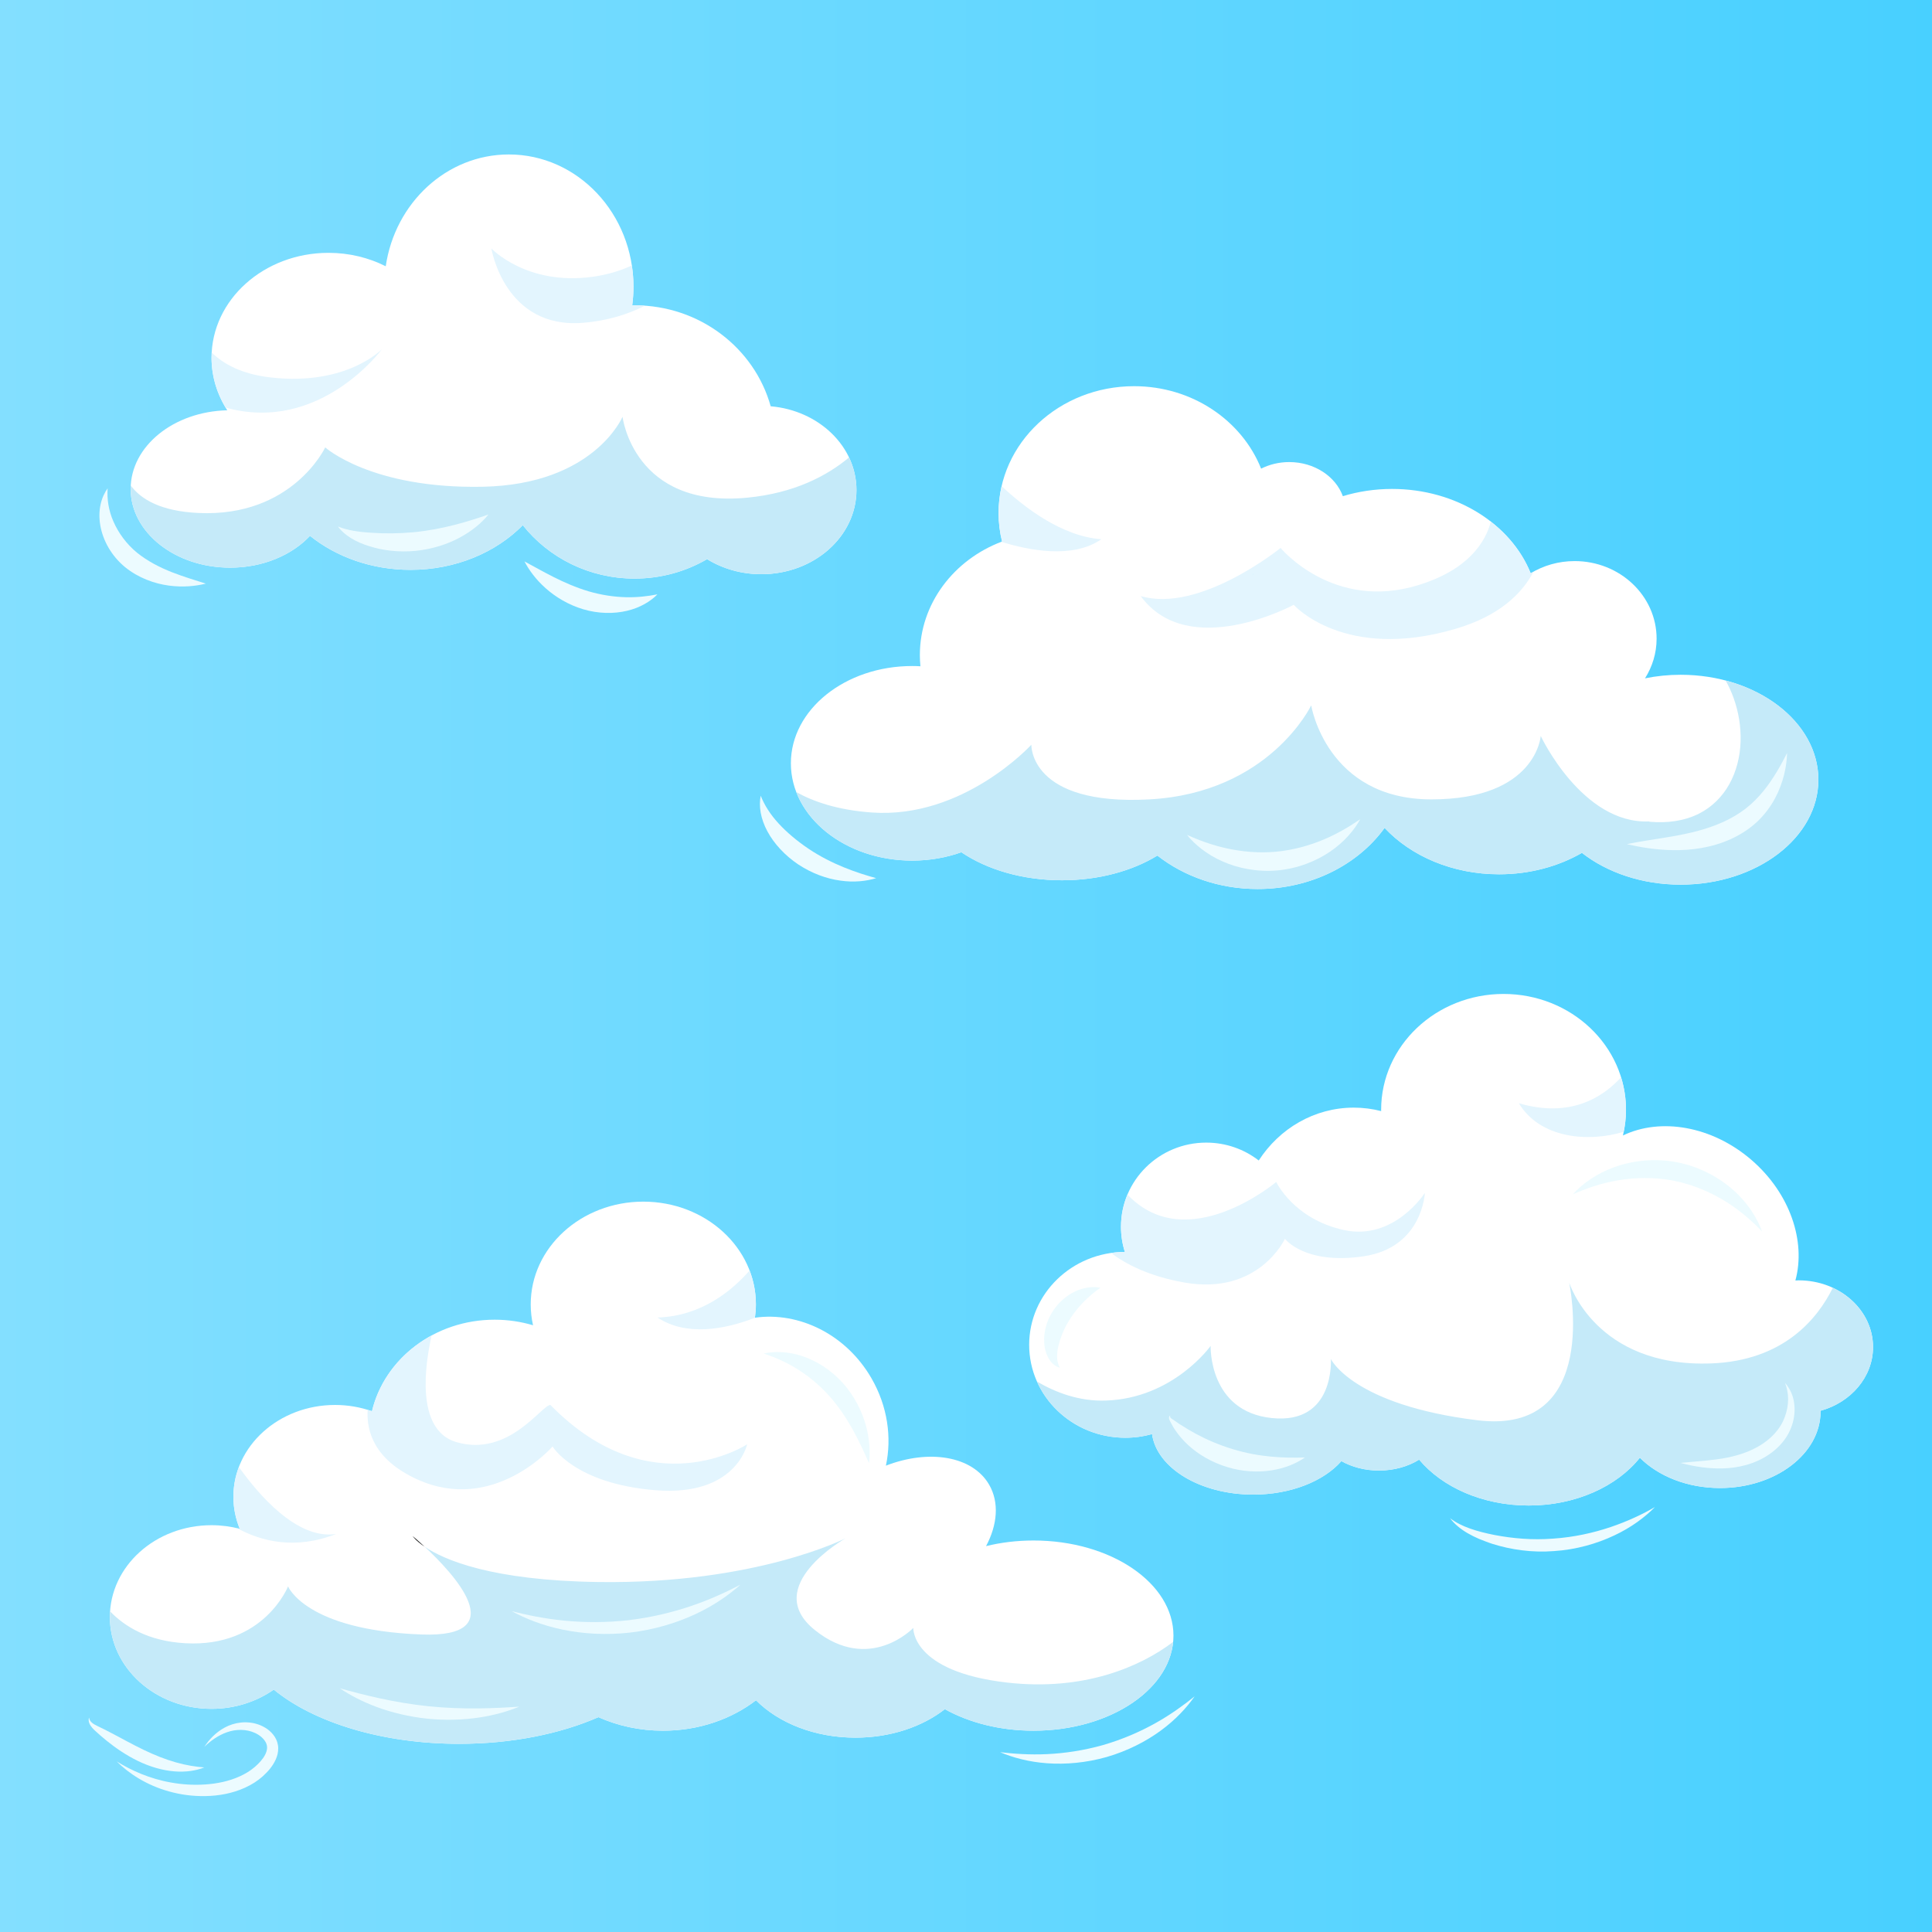 <?xml version="1.0" encoding="utf-8"?>
<!-- Generator: Adobe Illustrator 27.5.0, SVG Export Plug-In . SVG Version: 6.00 Build 0)  -->
<svg version="1.1" xmlns="http://www.w3.org/2000/svg" xmlns:xlink="http://www.w3.org/1999/xlink" x="0px" y="0px"
	 viewBox="0 0 500 500" style="enable-background:new 0 0 500 500;" xml:space="preserve">
<rect x="0" y="0" width="500" height="500" fill="#808080" stroke="none"/>
<g id="BACKGROUND">
	<linearGradient id="SVGID_1_" gradientUnits="userSpaceOnUse" x1="0" y1="250" x2="500" y2="250">
		<stop  offset="0" style="stop-color:#83DFFF"/>
		<stop  offset="1" style="stop-color:#48D0FF"/>
	</linearGradient>
	<rect style="fill:url(#SVGID_1_);" width="500" height="500"/>
</g>
<g id="OBJECTS">
	<g>
		<g>
			<path style="fill:#FFFFFF;" d="M204.678,197.543c0,13.905,14.059,25.177,31.401,25.177c4.532,0,8.835-0.776,12.726-2.161
				c6.584,4.47,15.809,7.253,26.03,7.253c9.548,0,18.228-2.429,24.698-6.393c6.869,5.379,15.963,8.656,25.94,8.656
				c13.855,0,26.005-6.32,32.857-15.817c6.828,7.297,17.565,12.005,29.649,12.005c7.975,0,15.36-2.055,21.427-5.546
				c6.476,5.072,15.525,8.227,25.546,8.227c19.686,0,35.644-12.159,35.644-27.158c0-14.999-15.958-27.157-35.644-27.157
				c-3.191,0-6.281,0.324-9.224,0.923c1.893-3.005,3-6.505,3-10.259c0-11.093-9.499-20.085-21.217-20.085
				c-4.189,0-8.084,1.165-11.374,3.149c-5.098-12.69-19.225-21.82-35.869-21.82c-4.47,0-8.756,0.663-12.738,1.872
				c-1.865-5.116-7.372-8.825-13.88-8.825c-2.653,0-5.133,0.626-7.275,1.702c-4.974-12.464-17.812-21.341-32.869-21.341
				c-19.373,0-35.078,14.692-35.078,32.815c0,2.54,0.319,5.01,0.903,7.384c-12.467,4.689-21.271,16.077-21.271,29.392
				c0,0.976,0.054,1.939,0.147,2.893c-0.704-0.038-1.411-0.064-2.127-0.064C218.736,172.366,204.678,183.638,204.678,197.543z
				 M324.075,148.85c0.13-0.215,0.26-0.43,0.385-0.649c-0.094,0.231-0.188,0.462-0.276,0.695
				C324.148,148.881,324.112,148.865,324.075,148.85z"/>
			<path style="fill:#C5EAF9;" d="M446.601,176.121c0.792,1.428,1.475,2.918,2.033,4.457c2.589,7.151,2.659,15.671-1.122,22.426
				c-1.794,3.204-4.486,5.88-7.77,7.543c-3.92,1.985-8.374,2.498-12.712,2.128c-0.114-0.01-0.212-0.041-0.297-0.088
				c-17.309,0.678-27.992-22.114-27.992-22.114s-1.132,16.408-28.289,16.408c-27.157,0-31.118-24.329-31.118-24.329
				s-10.75,22.631-41.868,24.329c-31.118,1.697-30.552-14.145-30.552-14.145s-17.539,19.236-41.302,17.539
				c-8.773-0.627-15.073-2.797-19.537-5.284c3.96,10.27,15.895,17.731,30.004,17.731c4.532,0,8.835-0.776,12.726-2.161
				c6.584,4.47,15.809,7.253,26.03,7.253c9.549,0,18.228-2.429,24.698-6.393c6.869,5.379,15.963,8.656,25.94,8.656
				c13.855,0,26.005-6.32,32.857-15.817c6.828,7.296,17.565,12.005,29.649,12.005c7.975,0,15.36-2.056,21.427-5.546
				c6.476,5.072,15.525,8.227,25.546,8.227c19.686,0,35.644-12.159,35.644-27.158C470.595,189.898,460.563,179.8,446.601,176.121z"
				/>
			<path style="fill:#E3F5FE;" d="M396.882,147.941c-0.249,0.137-0.502,0.27-0.745,0.416c-2.078-5.172-5.674-9.736-10.311-13.348
				c-1.362,5.201-5.695,12.4-18.769,16.423c-22.065,6.789-35.644-9.618-35.644-9.618s-20.934,16.973-36.21,12.447
				c12.447,16.974,39.605,2.263,39.605,2.263s13.013,14.71,41.868,6.224C387.949,159.432,393.854,153.698,396.882,147.941z
				 M324.184,148.896c-0.036-0.015-0.072-0.031-0.109-0.046c0.13-0.215,0.26-0.43,0.385-0.649
				C324.366,148.432,324.272,148.663,324.184,148.896z"/>
			<path style="fill:#E3F5FE;" d="M285.019,139.551c-10.34-0.739-20.195-8.465-25.795-13.744c-0.517,2.242-0.797,4.568-0.797,6.955
				c0,2.54,0.319,5.01,0.903,7.384c-0.062,0.023-0.12,0.052-0.181,0.076C266.24,142.436,277.661,144.702,285.019,139.551z"/>
		</g>
		<g>
			<path style="fill:#ECFBFF;" d="M330.189,220.43c-4.475,0.389-8.808-0.013-12.703-0.873c-3.904-0.854-7.354-2.176-10.286-3.475
				c2.012,2.478,5.102,5.048,9.164,6.839c4.037,1.799,9.039,2.802,14.264,2.34c5.223-0.486,9.962-2.372,13.611-4.868
				c3.673-2.492,6.25-5.576,7.784-8.376c-2.651,1.806-5.807,3.727-9.493,5.269C338.851,218.833,334.661,220.008,330.189,220.43z"/>
		</g>
		<g>
			<path style="fill:#ECFBFF;" d="M447.923,217.161c2.545-1.154,4.893-2.681,6.845-4.515c1.952-1.838,3.465-3.92,4.595-6.01
				c2.248-4.211,3.032-8.373,3.135-11.761c-1.546,3.026-3.444,6.529-6.095,9.809c-1.33,1.631-2.849,3.189-4.585,4.547
				c-1.739,1.355-3.725,2.525-5.896,3.511c-4.357,1.973-8.954,2.989-13.252,3.739c-4.303,0.742-8.316,1.26-11.644,1.981
				c3.312,0.771,7.31,1.474,11.914,1.555C437.514,220.085,442.807,219.473,447.923,217.161z"/>
		</g>
		<g>
			<path style="fill:#ECFBFF;" d="M209.295,219.69c-2.996-2.022-5.666-4.258-7.784-6.565c-2.131-2.307-3.679-4.744-4.638-7.189
				c-0.263,1.28-0.286,2.777-0.011,4.363c0.289,1.579,0.869,3.242,1.737,4.849c1.735,3.226,4.521,6.23,8.007,8.579
				c3.51,2.315,7.344,3.703,10.887,4.175c3.543,0.514,6.769,0.138,9.254-0.638C221.703,225.876,215.334,223.721,209.295,219.69z"/>
		</g>
	</g>
	<g>
		<g>
			<path style="fill:#FFFFFF;" d="M58.815,106.185c-2.583-3.999-4.069-8.639-4.069-13.594c0-14.999,13.552-27.157,30.269-27.157
				c5.383,0,10.433,1.266,14.813,3.476c2.398-16.391,15.75-28.936,31.864-28.936c17.811,0,32.249,15.325,32.249,34.23
				c0,1.638-0.115,3.247-0.325,4.824c0.203-0.003,0.404-0.015,0.608-0.015c16.858,0,31.039,11.079,35.229,26.132
				c12.459,1.074,22.198,10.368,22.198,21.677c0,12.03-11.019,21.783-24.611,21.783c-5.224,0-10.064-1.445-14.048-3.901
				c-5.484,3.193-11.903,5.033-18.767,5.033c-11.784,0-22.256-5.417-28.928-13.816c-6.954,7.06-17.391,11.553-29.064,11.553
				c-10.07,0-19.216-3.347-26.004-8.796c-4.692,4.994-12.204,8.231-20.673,8.231c-14.217,0-25.743-9.119-25.743-20.368
				C33.812,115.485,44.941,106.495,58.815,106.185z"/>
			<path style="fill:#C5EAF9;" d="M219.731,118.387c-5.772,4.811-14.24,9.248-26.369,10.414
				c-29.421,2.829-32.249-20.934-32.249-20.934s-7.355,17.539-36.21,18.105c-28.855,0.566-40.736-10.184-40.736-10.184
				s-8.487,18.105-32.815,16.973c-9.777-0.455-14.888-3.56-17.511-7.111c-0.016,0.295-0.028,0.59-0.028,0.888
				c0,11.249,11.526,20.368,25.743,20.368c8.469,0,15.981-3.237,20.673-8.231c6.788,5.449,15.934,8.796,26.004,8.796
				c11.674,0,22.111-4.493,29.064-11.553c6.672,8.399,17.145,13.816,28.928,13.816c6.864,0,13.283-1.839,18.767-5.033
				c3.984,2.456,8.824,3.901,14.048,3.901c13.593,0,24.611-9.752,24.611-21.783C221.651,123.829,220.964,120.982,219.731,118.387z"
				/>
			<path style="fill:#E3F5FE;" d="M98.877,90.328c0,0-9.052,9.618-28.855,7.355c-7.504-0.858-12.242-3.504-15.238-6.458
				c-0.025,0.453-0.038,0.908-0.038,1.367c0,4.672,1.335,9.058,3.652,12.897C82.829,112.28,98.877,90.328,98.877,90.328z"/>
			<path style="fill:#E3F5FE;" d="M164.224,79.012c-0.204,0-0.405,0.012-0.608,0.015c0.21-1.577,0.325-3.186,0.325-4.824
				c0-1.874-0.147-3.71-0.42-5.502c-2.879,1.335-6.298,2.418-10.33,2.956c-16.973,2.263-26.026-7.355-26.026-7.355
				s3.395,20.934,23.763,19.237c6.497-0.541,11.78-2.293,15.969-4.426C166.014,79.05,165.124,79.012,164.224,79.012z"/>
		</g>
		<g>
			<path style="fill:#ECFBFF;" d="M35.418,143.002c-2.725-2.252-4.785-5.112-6.055-8.014c-1.288-2.911-1.705-5.895-1.508-8.615
				c-0.788,1.097-1.462,2.509-1.822,4.159c-0.364,1.646-0.412,3.515-0.079,5.431c0.656,3.83,2.827,7.858,6.397,10.797
				c3.536,2.867,7.667,4.29,11.324,4.784c3.687,0.5,6.975,0.15,9.6-0.507c-2.585-0.833-5.602-1.702-8.725-2.929
				C41.432,146.883,38.231,145.28,35.418,143.002z"/>
		</g>
		<g>
			<path style="fill:#ECFBFF;" d="M152.338,153.036c-6.58-1.957-12.173-5.384-16.607-7.741c1.156,2.224,2.948,4.687,5.49,6.944
				c2.53,2.25,5.848,4.289,9.743,5.449c3.913,1.149,7.91,1.199,11.298,0.389c3.404-0.794,6.143-2.464,7.882-4.26
				c-2.471,0.487-5.26,0.827-8.279,0.736C158.85,154.471,155.612,153.991,152.338,153.036z"/>
		</g>
		<g>
			<path style="fill:#ECFBFF;" d="M107.048,137.739c-3.791,0.343-7.422,0.384-10.765,0.143c-3.367-0.192-6.302-0.604-8.816-1.624
				c1.574,2.229,4.659,4.067,8.142,5.105c3.499,1.13,7.632,1.598,11.908,1.204c4.271-0.437,8.227-1.684,11.45-3.434
				c3.239-1.725,5.76-3.879,7.45-5.984C121.313,134.926,114.635,137.008,107.048,137.739z"/>
		</g>
	</g>
	<g>
		<g>
			<path style="fill:#FFFFFF;" d="M484.739,348.607c0-9.53-8.613-17.256-19.237-17.256c-0.289,0-0.57,0.028-0.856,0.039
				c2.765-10.14-1.381-22.59-11.377-31.206c-10.243-8.829-23.566-10.991-33.253-6.325c0.51-2.137,0.789-4.357,0.789-6.639
				c0-16.561-14.185-29.986-31.684-29.986c-17.499,0-31.684,13.425-31.684,29.986c0,0.111,0.008,0.22,0.009,0.331
				c-2.27-0.582-4.64-0.897-7.081-0.897c-10.236,0-19.262,5.425-24.603,13.679c-3.746-2.896-8.461-4.626-13.587-4.626
				c-12.186,0-22.065,9.752-22.065,21.783c0,2.267,0.352,4.454,1.003,6.509c-13.689,0.067-24.766,10.804-24.766,24.043
				c0,13.28,11.146,24.046,24.894,24.046c2.397,0,4.712-0.334,6.906-0.945c1.232,8.779,12.486,15.655,26.192,15.655
				c9.757,0,18.267-3.486,22.809-8.661c2.723,1.525,6.079,2.438,9.723,2.438c3.949,0,7.57-1.059,10.401-2.822
				c5.984,7.139,16.443,11.875,28.355,11.875c12.186,0,22.859-4.952,28.767-12.367c4.753,4.763,12.272,7.841,20.738,7.841
				c14.374,0,26.026-8.866,26.026-19.802c0-0.065-0.006-0.129-0.007-0.194C479.02,362.938,484.739,356.373,484.739,348.607z"/>
			<g>
				<path style="fill:#C5EAF9;" d="M474.333,333.287c-3.978,8.048-12.776,18.858-31.461,19.563
					c-29.986,1.132-36.776-20.934-36.776-20.934s8.487,39.605-23.763,35.644c-32.25-3.961-37.907-15.842-37.907-15.842
					s1.131,16.973-15.276,15.276c-16.408-1.697-15.842-18.671-15.842-18.671s-9.618,13.579-27.157,14.145
					c-6.853,0.221-12.922-2.065-17.782-4.93c3.813,8.556,12.618,14.548,22.874,14.548c2.397,0,4.712-0.334,6.906-0.945
					c1.232,8.779,12.486,15.655,26.192,15.655c9.757,0,18.267-3.486,22.809-8.661c2.723,1.525,6.079,2.438,9.723,2.438
					c3.949,0,7.57-1.059,10.401-2.822c5.984,7.139,16.443,11.875,28.355,11.875c12.186,0,22.859-4.952,28.768-12.367
					c4.753,4.763,12.272,7.841,20.738,7.841c14.374,0,26.026-8.866,26.026-19.802c0-0.065-0.006-0.129-0.006-0.194
					c7.865-2.166,13.585-8.731,13.585-16.496C484.739,341.935,480.511,336.158,474.333,333.287z"/>
				<path style="fill:#E3F5FE;" d="M420.215,292.914c0.378-1.845,0.591-3.745,0.591-5.695c0-2.922-0.45-5.742-1.273-8.412
					c-4.82,5.283-13.251,10.578-26.45,6.715C398.499,294.55,410.825,295.735,420.215,292.914z"/>
				<path style="fill:#E3F5FE;" d="M306.518,331.916c19.237,3.395,26.026-11.316,26.026-11.316s5.092,6.789,20.368,4.526
					c15.276-2.263,15.842-16.408,15.842-16.408s-7.921,12.447-20.934,9.618c-13.013-2.829-17.539-12.447-17.539-12.447
					s-23.1,19.505-38.495,3.266c-1.078,2.567-1.675,5.38-1.675,8.332c0,2.267,0.352,4.454,1.003,6.509
					c-1.212,0.006-2.402,0.1-3.567,0.267C291.331,327.133,297.342,330.297,306.518,331.916z"/>
			</g>
		</g>
		<g>
			<path style="fill:#ECFBFF;" d="M401.975,398.191c-5.385,0.43-10.538-0.052-15.14-0.924c-4.609-0.918-8.693-2.135-11.56-4.365
				c1.075,1.453,2.66,2.798,4.557,3.894c0.947,0.552,1.968,1.051,3.036,1.509c1.082,0.414,2.195,0.876,3.37,1.249
				c4.697,1.479,10.217,2.321,15.964,1.863c5.753-0.373,11.096-1.937,15.547-4.036c4.472-2.088,8.017-4.785,10.545-7.354
				C422.073,393.631,412.788,397.474,401.975,398.191z"/>
		</g>
		<g>
			<path style="fill:#ECFBFF;" d="M454.864,374.452c-3.37,1.881-7.075,2.752-10.544,3.221c-3.475,0.475-6.72,0.63-9.429,0.928
				c2.632,0.691,5.843,1.356,9.566,1.432c3.689,0.08,8.017-0.544,11.986-2.759c1.969-1.108,3.728-2.552,5.069-4.258
				c1.354-1.703,2.245-3.68,2.643-5.595c0.411-1.923,0.352-3.813-0.053-5.461c-0.425-1.649-1.206-3.037-2.128-4.037
				c0.502,1.27,0.785,2.704,0.793,4.211c-0.014,1.511-0.293,3.093-0.884,4.633C460.751,369.879,458.225,372.578,454.864,374.452z"/>
		</g>
		<g>
			<path style="fill:#ECFBFF;" d="M318.988,375.025c-3.441-1.05-6.603-2.402-9.406-3.905c-1.398-0.756-2.711-1.54-3.936-2.331
				c-0.643-0.366-1.176-0.815-1.765-1.189c-0.265-0.184-0.624-0.405-0.809-0.544c-0.17-0.172-0.44-0.49-0.144-0.681
				c-0.174-0.041-0.358,0.165-0.375,0.361c-0.035,0.196-0.015,0.39,0.04,0.585c0.16,0.417,0.314,0.641,0.484,0.981
				c0.352,0.614,0.68,1.311,1.149,1.923c0.877,1.285,1.974,2.565,3.28,3.772c2.613,2.406,6.099,4.465,10.081,5.673
				c3.976,1.236,8.028,1.401,11.531,0.851c3.517-0.546,6.472-1.841,8.587-3.327C332.51,377.37,325.887,377.156,318.988,375.025z"/>
		</g>
		<g>
			<path style="fill:#ECFBFF;" d="M433.163,305.566c4.997,1.001,9.55,2.973,13.388,5.357c3.853,2.382,6.968,5.18,9.473,7.778
				c-1.227-3.376-3.594-7.259-7.331-10.605c-3.704-3.344-8.774-6.133-14.595-7.291c-5.827-1.127-11.575-0.461-16.268,1.236
				c-4.724,1.686-8.383,4.386-10.795,7.049c3.301-1.459,7.242-2.873,11.709-3.623C423.198,304.71,428.158,304.605,433.163,305.566z"
				/>
		</g>
		<g>
			<path style="fill:#ECFBFF;" d="M276.254,342.443c2.279-4.012,5.451-7.012,8.531-9.181c-1.838-0.384-4.221-0.134-6.585,0.98
				c-2.348,1.113-4.643,3.112-6.165,5.807c-1.539,2.694-2.077,5.731-1.703,8.398c0.199,1.34,0.661,2.599,1.368,3.599
				c0.692,1.008,1.676,1.684,2.585,1.907c-0.927-1.672-0.817-3.529-0.406-5.482C274.344,346.5,275.118,344.433,276.254,342.443z"/>
		</g>
	</g>
	<g>
		<path style="fill:#ECFBFF;" d="M269.178,408.128c4.59,0.171,8.936,1.073,12.796,2.359c3.869,1.28,7.237,2.952,10.088,4.527
			c-1.836-2.674-4.718-5.54-8.628-7.759c-3.887-2.224-8.793-3.785-14.092-3.975c-5.3-0.168-10.301,1.058-14.329,3.015
			c-4.051,1.95-7.12,4.615-9.132,7.159c2.951-1.38,6.424-2.82,10.371-3.836C260.19,408.596,264.587,407.989,269.178,408.128z"/>
	</g>
	<g>
		<g>
			<path style="fill:#FFFFFF;" d="M267.479,398.678c-4.314,0-8.45,0.515-12.287,1.456c2.942-5.52,3.447-11.305,0.804-15.883
				c-4.307-7.459-15.561-9.268-26.728-4.938c1.565-7.273,0.448-15.376-3.734-22.619c-6.572-11.383-18.763-17.279-30.16-15.672
				c0.16-1.129,0.252-2.279,0.252-3.448c0-14.686-13.045-26.592-29.138-26.592s-29.138,11.906-29.138,26.592
				c0,1.852,0.209,3.659,0.603,5.405c-3.134-0.935-6.472-1.444-9.939-1.444c-15.536,0-28.521,10.136-31.752,23.687
				c-2.961-1.043-6.18-1.621-9.55-1.621c-14.53,0-26.309,10.639-26.309,23.763c0,2.917,0.585,5.709,1.649,8.291
				c-2.321-0.605-4.77-0.936-7.307-0.936c-14.53,0-26.309,10.639-26.309,23.763c0,13.124,11.779,23.763,26.309,23.763
				c6.071,0,11.658-1.863,16.11-4.983c10.301,8.456,27.946,14.035,47.995,14.035c13.64,0,26.163-2.586,36.025-6.899
				c4.991,2.234,10.672,3.504,16.705,3.504c9.262,0,17.703-2.982,24.074-7.876c5.827,5.868,15.186,9.675,25.743,9.675
				c9.102,0,17.309-2.833,23.135-7.374c6.247,3.483,14.238,5.575,22.949,5.575c19.998,0,36.21-11.019,36.21-24.611
				S287.478,398.678,267.479,398.678z"/>
			<g>
				<path style="fill:#Er3F5FE;" d="M109.889,400.283c-1.811-1.68-3.091-2.736-3.091-2.736S107.552,398.698,109.889,400.283z"/>
				<path style="fill:#C5EAF9;" d="M303.6,424.931c-8.682,6.585-23.349,12.746-42.91,10.523
					c-24.894-2.829-24.329-14.145-24.329-14.145s-11.316,11.881-25.46,0.566c-14.144-11.316,7.921-23.763,7.921-23.763
					s-23.197,11.881-63.933,11.316c-27.753-0.385-40.005-5.759-45-9.146c7.285,6.756,23.188,23.631-0.828,22.724
					c-29.986-1.132-34.513-12.447-34.513-12.447s-6.224,15.842-26.592,14.71c-9.636-0.535-15.722-4.363-19.465-8.248
					c-0.032,0.483-0.054,0.968-0.054,1.459c0,13.124,11.779,23.763,26.309,23.763c6.071,0,11.658-1.863,16.11-4.983
					c10.3,8.456,27.946,14.035,47.995,14.035c13.64,0,26.163-2.586,36.025-6.899c4.991,2.234,10.672,3.504,16.705,3.504
					c9.262,0,17.703-2.982,24.074-7.876c5.827,5.868,15.186,9.675,25.743,9.675c9.102,0,17.309-2.833,23.135-7.374
					c6.247,3.483,14.238,5.575,22.949,5.575C286.665,447.901,302.357,437.758,303.6,424.931z"/>
			</g>
			<g>
				<path style="fill:#E3F5FE;" d="M142.442,363.6c-2.263,0-10.75,13.579-24.329,9.618c-10.791-3.148-8.005-20.576-6.406-27.604
					c-7.735,4.181-13.45,11.241-15.445,19.607c-0.362-0.128-0.74-0.226-1.11-0.339c-0.352,5.509,1.687,12.885,12.777,17.954
					c19.802,9.053,35.078-8.487,35.078-8.487s5.658,9.618,26.592,11.316c20.934,1.697,23.763-11.881,23.763-11.881
					S168.468,390.192,142.442,363.6z"/>
				<path style="fill:#E3F5FE;" d="M86.995,396.981c-10.116,1.619-20.23-10.362-25.171-17.319c-0.916,2.416-1.42,5.005-1.42,7.701
					c0,2.917,0.585,5.709,1.649,8.291c-0.218-0.057-0.442-0.099-0.662-0.151C67.601,398.886,76.403,401.163,86.995,396.981z"/>
				<path style="fill:#E3F5FE;" d="M195.373,341.022c0.16-1.129,0.252-2.279,0.252-3.448c0-3.073-0.578-6.021-1.629-8.767
					c-4.677,5.35-12.616,11.832-23.832,12.162c7.318,4.879,17.261,3.182,25.232,0.051
					C195.389,341.021,195.381,341.021,195.373,341.022z"/>
			</g>
		</g>
		<g>
			<path style="fill:#ECFBFF;" d="M62.075,459.707c-2.846,1.298-5.962,1.917-8.993,2.111c-3.043,0.208-6.017,0.003-8.798-0.499
				c-5.588-0.978-10.366-3.155-14.076-5.464c3.082,3.085,7.693,6.155,13.546,7.768c2.911,0.819,6.116,1.275,9.455,1.201
				c3.335-0.062,6.864-0.654,10.208-2.175c1.669-0.754,3.241-1.737,4.599-2.955c1.341-1.226,2.548-2.575,3.346-4.342
				c0.389-0.873,0.656-1.864,0.639-2.911c-0.003-1.046-0.35-2.101-0.871-2.918c-1.063-1.653-2.608-2.612-4.158-3.189
				c-3.155-1.124-6.385-0.554-8.777,0.737c-2.418,1.299-4.119,3.174-5.305,5.003c1.567-1.517,3.525-2.956,5.848-3.771
				c2.288-0.82,5.025-0.875,7.335,0.218c1.131,0.537,2.175,1.389,2.699,2.39c0.521,0.979,0.445,2.002-0.138,3.172
				c-0.564,1.137-1.591,2.254-2.704,3.215C64.806,458.262,63.498,459.065,62.075,459.707z"/>
		</g>
		<g>
			<path style="fill:#ECFBFF;" d="M285.533,451.601c-5.042,1.422-10.001,2.154-14.547,2.364c-4.55,0.22-8.675-0.093-12.156-0.502
				c3.211,1.369,7.356,2.524,12.122,2.866c4.755,0.355,10.109-0.104,15.472-1.62c5.351-1.557,10.134-4.006,13.978-6.828
				c3.86-2.816,6.763-5.993,8.76-8.856c-2.735,2.192-6.067,4.644-10.042,6.87C295.155,448.127,290.562,450.134,285.533,451.601z"/>
		</g>
		<g>
			<path style="fill:#ECFBFF;" d="M110.933,441.579c-9.095-0.926-17.128-3.02-22.98-4.646c2.51,1.7,5.758,3.444,9.609,4.859
				c3.846,1.419,8.29,2.507,13.042,3.005c4.754,0.475,9.327,0.31,13.38-0.301c4.058-0.606,7.592-1.656,10.394-2.812
				C128.317,442.09,120.027,442.514,110.933,441.579z"/>
		</g>
		<g>
			<path style="fill:#ECFBFF;" d="M162.699,419.301c-5.908,0.66-11.59,0.619-16.721,0.111c-5.137-0.499-9.709-1.474-13.533-2.435
				c3.45,1.884,7.923,3.689,13.175,4.771c5.241,1.093,11.241,1.462,17.452,0.765c6.206-0.742,11.963-2.473,16.815-4.736
				c4.865-2.255,8.807-5.034,11.735-7.658c-3.503,1.81-7.731,3.804-12.618,5.465C174.124,417.253,168.601,418.593,162.699,419.301z"
				/>
		</g>
		<g>
			<path style="fill:#ECFBFF;" d="M37.12,452.831c-2.902-1.405-5.627-2.927-8.17-4.262c-1.268-0.666-2.501-1.294-3.654-1.835
				c-1.065-0.524-2.126-1.081-2.239-2.226c-0.221,0.512-0.116,1.211,0.206,1.783c0.314,0.582,0.775,1.088,1.268,1.55
				c0.955,0.887,1.983,1.788,3.121,2.704c2.269,1.823,4.945,3.688,8.063,5.199c3.113,1.513,6.378,2.439,9.384,2.683
				c3.011,0.253,5.736-0.198,7.773-1.019c-2.196-0.166-4.697-0.552-7.363-1.309C42.841,455.341,40.02,454.237,37.12,452.831z"/>
		</g>
		<g>
			<path style="fill:#ECFBFF;" d="M218.083,357.875c-3.05-3.374-6.824-5.725-10.499-6.927c-3.682-1.226-7.227-1.27-9.934-0.656
				c2.65,0.883,5.568,2.095,8.466,3.884c2.898,1.778,5.781,4.099,8.362,6.945c5.169,5.756,8.166,12.469,10.426,17.548
				c0.334-2.76,0.198-6.178-0.831-9.847C223.054,365.167,221.111,361.253,218.083,357.875z"/>
		</g>
	</g>
</g>
</svg>
